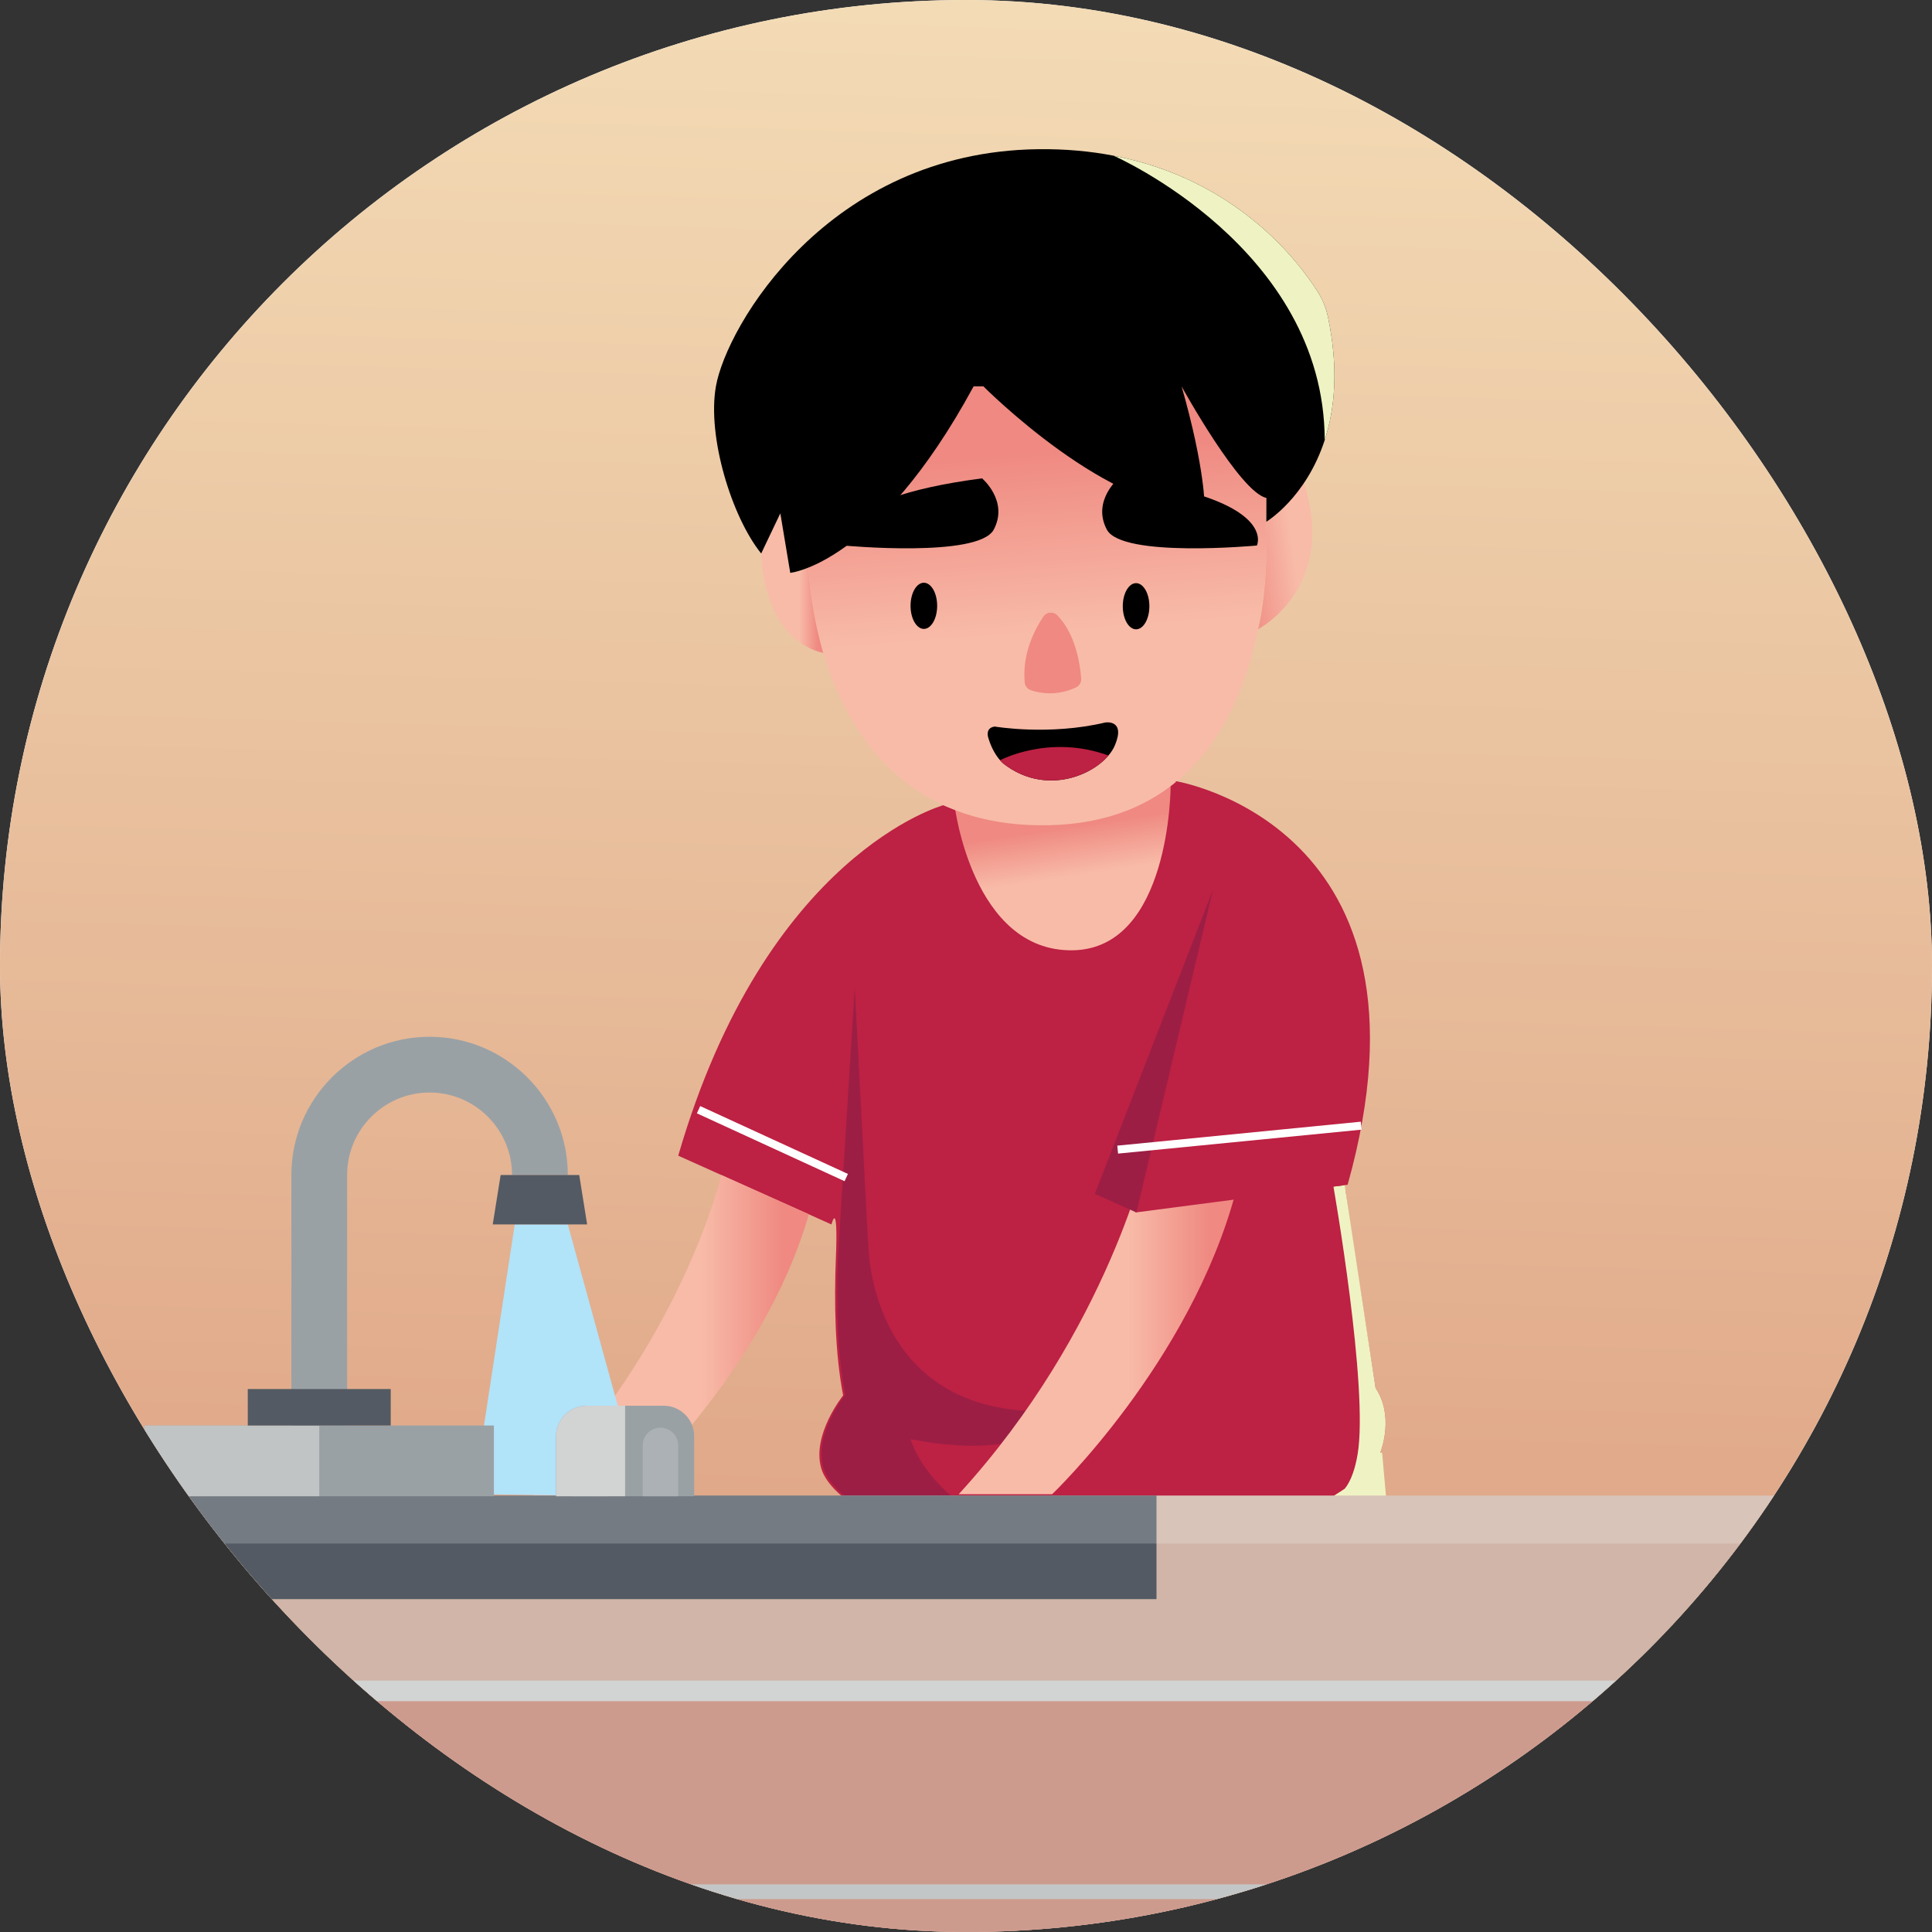 <svg width="500" height="500" viewBox="0 0 500 500" fill="none" xmlns="http://www.w3.org/2000/svg">
<rect x="0" y="0" width="500" height="500" fill="#333333" stroke="none"/>
<g clip-path="url(#clip0_1_10219)">
<rect width="500" height="500" rx="250" fill="white"/>
<path d="M142.591 332.806L142.354 333.042C139.165 326.073 137.157 318.158 136.33 309.417C137.157 318.04 139.401 325.837 142.591 332.806Z" fill="#DFDFDF"/>
<path d="M218.427 230.864C233.955 230.864 246.542 218.277 246.542 202.75C246.542 187.222 233.955 174.635 218.427 174.635C202.9 174.635 190.313 187.222 190.313 202.75C190.313 218.277 202.9 230.864 218.427 230.864Z" fill="#DFDFDF"/>
<path d="M303.362 131.872H204.371C161.373 131.872 135.739 157.506 135.739 200.504V299.494C135.739 312.37 137.984 323.592 142.354 333.043C152.513 355.487 174.249 368.126 204.371 368.126H303.362C346.36 368.126 371.993 342.493 371.993 299.494V272.443V200.504C371.993 157.506 346.36 131.872 303.362 131.872ZM352.739 255.906C343.525 247.991 328.641 247.991 319.427 255.906L270.286 298.077C261.072 305.991 246.188 305.991 236.974 298.077L232.958 294.769C224.571 287.446 211.222 286.737 201.772 293.116L157.593 322.766C154.994 316.15 153.458 308.472 153.458 299.494V200.504C153.458 167.192 171.059 149.591 204.371 149.591H303.362C336.673 149.591 354.274 167.192 354.274 200.504V257.205L352.739 255.906Z" fill="#DFDFDF"/>
<g clip-path="url(#clip1_1_10219)">
<path d="M610.537 -12.986H-34.091V632.429H610.537V-12.986Z" fill="url(#paint0_linear_1_10219)"/>
<path d="M196.997 143.242C196.997 143.242 197.027 165.248 213.081 168.985C213.081 168.985 209.32 154.566 209.32 146.85C209.32 146.85 207.124 148.026 204.518 148.251L201.952 132.851L196.997 143.242Z" fill="url(#paint1_linear_1_10219)"/>
<path d="M325.562 162.865C325.562 162.865 346.269 152.123 337.447 125.036C337.447 125.036 332.599 132.187 327.728 135.028C327.728 135.028 328.327 152.063 325.562 162.865Z" fill="url(#paint2_linear_1_10219)"/>
<path d="M362.521 430.068L357.806 430.184L235.924 433.149L213.672 433.693L218.156 387.43L218.212 386.835L219.914 386.701L351.336 376.439L357.2 375.979L357.688 375.94L362.521 430.068Z" fill="#CEAA87"/>
<path d="M235.924 396.167V433.149L213.672 433.693L218.212 386.835L219.914 386.702L235.924 396.167Z" fill="#A58972"/>
<path d="M348.203 308.102C348.483 310.483 349.708 318.646 351.106 327.771C353.333 342.276 355.995 359.21 355.995 359.21C360.701 366.269 357.667 374.78 357.202 375.981C357.166 376.076 357.147 376.125 357.147 376.125C354.134 379.578 351.096 382.612 348.04 385.279C348.038 385.281 348.038 385.281 348.036 385.283C329.69 401.278 310.592 403.954 291.599 403.479C291.586 403.477 291.575 403.477 291.558 403.479C282.494 403.247 273.455 402.299 264.533 401.738C242.188 400.333 226.199 394.082 218.158 387.434C215.133 384.931 213.229 382.371 212.541 379.993C210.019 371.292 218.203 361.144 218.203 361.144C216.087 350.144 215.863 337.123 216.323 325.687V325.685C216.964 309.735 215.182 316.886 215.182 316.886L175.527 299.092C198.241 220.802 244.143 208.389 244.143 208.389C281.542 222.796 304.289 202.164 304.289 202.164C304.289 202.164 304.289 202.164 304.291 202.166" fill="#BD2143"/>
<path d="M247.076 208.605C247.076 208.605 251.692 246.357 277.645 245.934C302.959 245.521 302.959 203.457 302.959 203.457L247.076 208.605Z" fill="url(#paint3_linear_1_10219)"/>
<path d="M327.723 136.235C327.723 136.235 332.556 212.11 271.662 213.56C210.768 215.011 209.32 147.351 209.32 147.351V99.99H327.814L327.723 136.235Z" fill="url(#paint4_linear_1_10219)"/>
<path d="M342.832 113.897V113.899C337.967 128.882 327.726 135.028 327.726 135.028L327.743 128.865C320.929 127.43 306.03 100.416 305.798 99.994C311.956 121.497 311.773 131.401 311.773 131.401C287.853 133.577 254.505 99.99 254.505 99.99H251.969C226.96 146.141 204.516 148.253 204.516 148.253L201.948 132.853L196.995 143.245C189.384 133.82 182.979 113.04 185.276 99.99C188.018 84.399 214.271 39.339 268.566 38.613C275.681 38.518 282.209 39.137 288.18 40.291C319.866 46.396 335.908 67.419 341.055 75.576C342.312 77.568 343.201 79.768 343.682 82.074C346.489 95.452 345.423 105.925 342.832 113.897Z" fill="black"/>
<path d="M254.157 123.798C254.157 123.798 261.097 129.645 257.186 137.054C253.276 144.463 218.343 141.18 218.343 141.18C218.343 141.18 212.55 129.241 254.157 123.798Z" fill="black"/>
<path d="M289.474 123.798C289.474 123.798 282.533 129.645 286.444 137.054C290.355 144.463 325.287 141.18 325.287 141.18C325.287 141.18 331.082 129.241 289.474 123.798Z" fill="black"/>
<path d="M239.093 162.76C240.995 162.76 242.536 160.085 242.536 156.786C242.536 153.487 240.995 150.812 239.093 150.812C237.192 150.812 235.651 153.487 235.651 156.786C235.651 160.085 237.192 162.76 239.093 162.76Z" fill="black"/>
<path d="M294.016 162.866C295.917 162.866 297.458 160.191 297.458 156.892C297.458 153.593 295.917 150.918 294.016 150.918C292.115 150.918 290.574 153.593 290.574 156.892C290.574 160.191 292.115 162.866 294.016 162.866Z" fill="black"/>
<path d="M288.547 192.862C288.173 193.755 287.604 194.658 286.867 195.524C286.867 195.524 286.867 195.526 286.865 195.528C282.034 201.227 270.074 205.533 259.872 197.776C259.872 197.776 259.434 197.458 258.819 196.753C257.914 195.719 256.625 193.85 255.763 190.928C255.763 190.928 254.857 188.358 257.452 188.029C257.452 188.029 271.469 190.444 286.052 186.98C286.057 186.983 291.366 186.097 288.547 192.862Z" fill="black"/>
<path d="M336.02 278.56L336.504 269.136" stroke="#EF8981" stroke-width="2.066" stroke-miterlimit="10"/>
<path d="M329.657 283.393V275.337" stroke="#EF8981" stroke-width="2.066" stroke-miterlimit="10"/>
<path d="M321.844 289.111V280.009" stroke="#EF8981" stroke-width="2.066" stroke-miterlimit="10"/>
<path d="M409.471 279.376L409.479 279.371V279.379" fill="url(#paint5_linear_1_10219)"/>
<path d="M270.032 159.567C267.921 162.676 264.486 169.03 265.201 176.636C265.287 177.558 265.917 178.336 266.793 178.633C268.961 179.365 273.397 180.266 278.457 177.908C279.342 177.496 279.879 176.578 279.808 175.605C279.563 172.236 278.474 164.189 273.626 159.238C272.599 158.189 270.857 158.35 270.032 159.567Z" fill="#EF8981"/>
<path d="M216.862 325.503L221.207 255.614L224.699 322.585L216.862 325.503Z" fill="#9C1E45"/>
<path d="M292.185 403.293C292.185 403.293 292.17 403.293 292.14 403.295C292.127 403.293 292.116 403.293 292.099 403.295C283.036 403.063 273.996 402.115 265.074 401.554C234.321 399.62 215.605 388.505 213.083 379.809C210.56 371.108 218.745 360.96 218.745 360.96C216.628 349.96 216.405 336.939 216.865 325.503L224.701 321.618C224.701 321.618 224.304 370.264 277.647 364.828C277.647 364.828 268.282 378.962 235.662 372.438C235.66 372.438 242.506 399.354 292.185 403.293Z" fill="#9C1E45"/>
<path d="M283.977 402.925L285.674 429.896H296.794V403.294L283.977 402.925Z" stroke="#A58972" stroke-width="2.066" stroke-miterlimit="10"/>
<path d="M342.832 113.897C342.714 64.138 288.18 40.289 288.18 40.289H288.182C319.868 46.394 335.911 67.417 341.057 75.574C342.314 77.566 343.203 79.766 343.685 82.072C346.489 95.452 345.423 105.925 342.832 113.897Z" fill="#EFF3C3"/>
<path d="M362.52 430.067L357.808 430.183L354.091 389.611C353.607 387.322 343.063 388.459 343.063 388.459C343.066 388.457 348.036 385.281 348.038 385.279C349.658 383.216 350.706 380.126 351.336 376.439C354.265 359.236 345.094 307.092 345.094 307.092L348.008 306.711C350.234 321.216 355.995 359.21 355.995 359.21C360.7 366.269 357.666 374.78 357.202 375.981L357.69 375.942L362.52 430.067Z" fill="#EFF3C3"/>
<path d="M286.867 195.525C286.867 195.525 286.867 195.527 286.865 195.529C282.034 201.227 270.074 205.534 259.872 197.777C259.872 197.777 259.434 197.459 258.819 196.754C258.819 196.752 258.819 196.752 258.819 196.752C258.819 196.752 271.505 189.934 286.867 195.525Z" fill="#BD2143"/>
<path d="M186.672 304.09C186.672 304.09 176.666 347.422 137.603 387.224H161.779C161.779 387.224 197.5 355.493 209.32 314.254L186.672 304.09Z" fill="url(#paint6_linear_1_10219)"/>
<path d="M297.187 297.506C297.187 297.506 287.181 343.999 248.118 386.701H272.294C272.294 386.701 308.015 352.656 319.835 308.409L297.187 297.506Z" fill="url(#paint7_linear_1_10219)"/>
<path d="M312.285 234.35L293.85 313.79L348.766 306.611C374.826 213.582 304.289 202.162 304.289 202.162" fill="#BD2143"/>
<path d="M313.875 230.398L283.354 308.961L294.102 313.789L313.875 230.398Z" fill="#9C1E45"/>
<path d="M133.216 316.881L122.536 386.701L166.332 387.223L146.95 316.881H133.216Z" fill="#B1E3F9"/>
<path d="M624.992 434.857H-79.142V632.231H624.992V434.857Z" fill="#CD9B8E"/>
<path d="M624.991 487.665H-79.142V491.479H624.991V487.665Z" fill="#C3C6C7"/>
<path d="M624.992 434.857H-79.142V440.261H624.992V434.857Z" fill="#D2D3D3"/>
<path d="M-105.679 387.052C-118.881 387.052 -129.584 397.753 -129.584 410.955C-129.584 424.157 -118.881 434.86 -105.679 434.86H624.989V387.054H-105.679V387.052Z" fill="#D0B5A8"/>
<path d="M299.3 387.052H-54.227V413.855H299.3V387.052Z" fill="#535A63"/>
<path opacity="0.2" d="M-105.679 387.052C-118.881 387.052 -129.584 397.753 -129.584 410.955C-129.584 413.106 -129.273 415.179 -128.742 417.158C-126.007 406.971 -116.733 399.463 -105.682 399.463H624.987V387.05H-105.679V387.052Z" fill="white"/>
<path d="M-14.408 387.224V371.674C-14.408 367.346 -10.865 363.803 -6.537 363.803H13.465C17.795 363.803 21.336 367.346 21.336 371.674V387.224H-14.408Z" fill="#9AA1A5"/>
<path d="M12.613 369.487C15.15 369.487 17.209 371.543 17.209 374.083V387.225H8.016V374.083C8.016 371.545 10.075 369.487 12.613 369.487Z" fill="#ABB1B5"/>
<path d="M-6.537 363.803C-10.867 363.803 -14.408 367.346 -14.408 371.674V387.224H3.465V363.803H-6.537Z" fill="#D2D3D3"/>
<path d="M143.908 387.224V371.674C143.908 367.346 147.451 363.803 151.779 363.803H171.781C176.109 363.803 179.652 367.346 179.652 371.674V387.224H143.908Z" fill="#9AA1A5"/>
<path d="M152.632 369.487C150.094 369.487 148.036 371.543 148.036 374.083V387.225H157.228V374.083C157.228 371.545 155.169 369.487 152.632 369.487Z" fill="#ABB1B5"/>
<path d="M170.929 369.487C173.466 369.487 175.525 371.543 175.525 374.083V387.225H166.332V374.083C166.332 371.545 168.389 369.487 170.929 369.487Z" fill="#ABB1B5"/>
<path d="M151.779 363.803C147.451 363.803 143.908 367.346 143.908 371.674V387.224H161.781V363.803H151.779Z" fill="#D2D3D3"/>
<path d="M127.82 368.92H37.424V387.225H127.82V368.92Z" fill="#9AA1A5"/>
<path opacity="0.7" d="M82.623 368.92H37.424V387.225H82.623V368.92Z" fill="#D2D3D3"/>
<path d="M89.837 368.919H75.406V304.089C75.406 284.365 91.453 268.316 111.178 268.316C130.904 268.316 146.951 284.363 146.951 304.089H132.52C132.52 292.32 122.945 282.747 111.178 282.747C99.409 282.747 89.837 292.32 89.837 304.089V368.919Z" fill="#9AA1A5"/>
<path d="M149.903 304.091H129.567L127.517 316.883H151.953L149.903 304.091Z" fill="#535A63"/>
<path d="M101.122 359.484H64.125V368.921H101.122V359.484Z" fill="#535A63"/>
<path d="M180.785 287.19L219.008 304.752M289.256 297.521L352.273 291.322" stroke="white" stroke-width="2.066"/>
</g>
</g>
<defs>
<linearGradient id="paint0_linear_1_10219" x1="303.635" y1="-233.897" x2="274.668" y2="787.852" gradientUnits="userSpaceOnUse">
<stop offset="0.113" stop-color="#F9EBC3"/>
<stop offset="1" stop-color="#CD755C"/>
</linearGradient>
<linearGradient id="paint1_linear_1_10219" x1="196.997" y1="150.919" x2="213.081" y2="150.919" gradientUnits="userSpaceOnUse">
<stop offset="0.613" stop-color="#F8BBA8"/>
<stop offset="0.909" stop-color="#EF8981"/>
</linearGradient>
<linearGradient id="paint2_linear_1_10219" x1="364.764" y1="139.34" x2="315.953" y2="146.106" gradientUnits="userSpaceOnUse">
<stop offset="0.613" stop-color="#F8BBA8"/>
<stop offset="0.909" stop-color="#EF8981"/>
</linearGradient>
<linearGradient id="paint3_linear_1_10219" x1="282.128" y1="253.076" x2="275.617" y2="210.017" gradientUnits="userSpaceOnUse">
<stop offset="0.613" stop-color="#F8BBA8"/>
<stop offset="0.907" stop-color="#EF8981"/>
</linearGradient>
<linearGradient id="paint4_linear_1_10219" x1="278.98" y1="261.391" x2="266.898" y2="101.909" gradientUnits="userSpaceOnUse">
<stop offset="0.613" stop-color="#F8BBA8"/>
<stop offset="0.907" stop-color="#EF8981"/>
</linearGradient>
<linearGradient id="paint5_linear_1_10219" x1="409.479" y1="279.362" x2="409.476" y2="279.383" gradientUnits="userSpaceOnUse">
<stop offset="0.613" stop-color="#F8BBA8"/>
<stop offset="0.907" stop-color="#EF8981"/>
</linearGradient>
<linearGradient id="paint6_linear_1_10219" x1="137.604" y1="345.657" x2="209.321" y2="345.657" gradientUnits="userSpaceOnUse">
<stop offset="0.613" stop-color="#F8BBA8"/>
<stop offset="0.907" stop-color="#EF8981"/>
</linearGradient>
<linearGradient id="paint7_linear_1_10219" x1="248.119" y1="342.104" x2="319.836" y2="342.104" gradientUnits="userSpaceOnUse">
<stop offset="0.613" stop-color="#F8BBA8"/>
<stop offset="0.907" stop-color="#EF8981"/>
</linearGradient>
<clipPath id="clip0_1_10219">
<rect width="500" height="500" rx="250" fill="white"/>
</clipPath>
<clipPath id="clip1_1_10219">
<rect width="644.628" height="644.628" fill="white" transform="translate(-34.091 -12.396)"/>
</clipPath>
</defs>
</svg>
